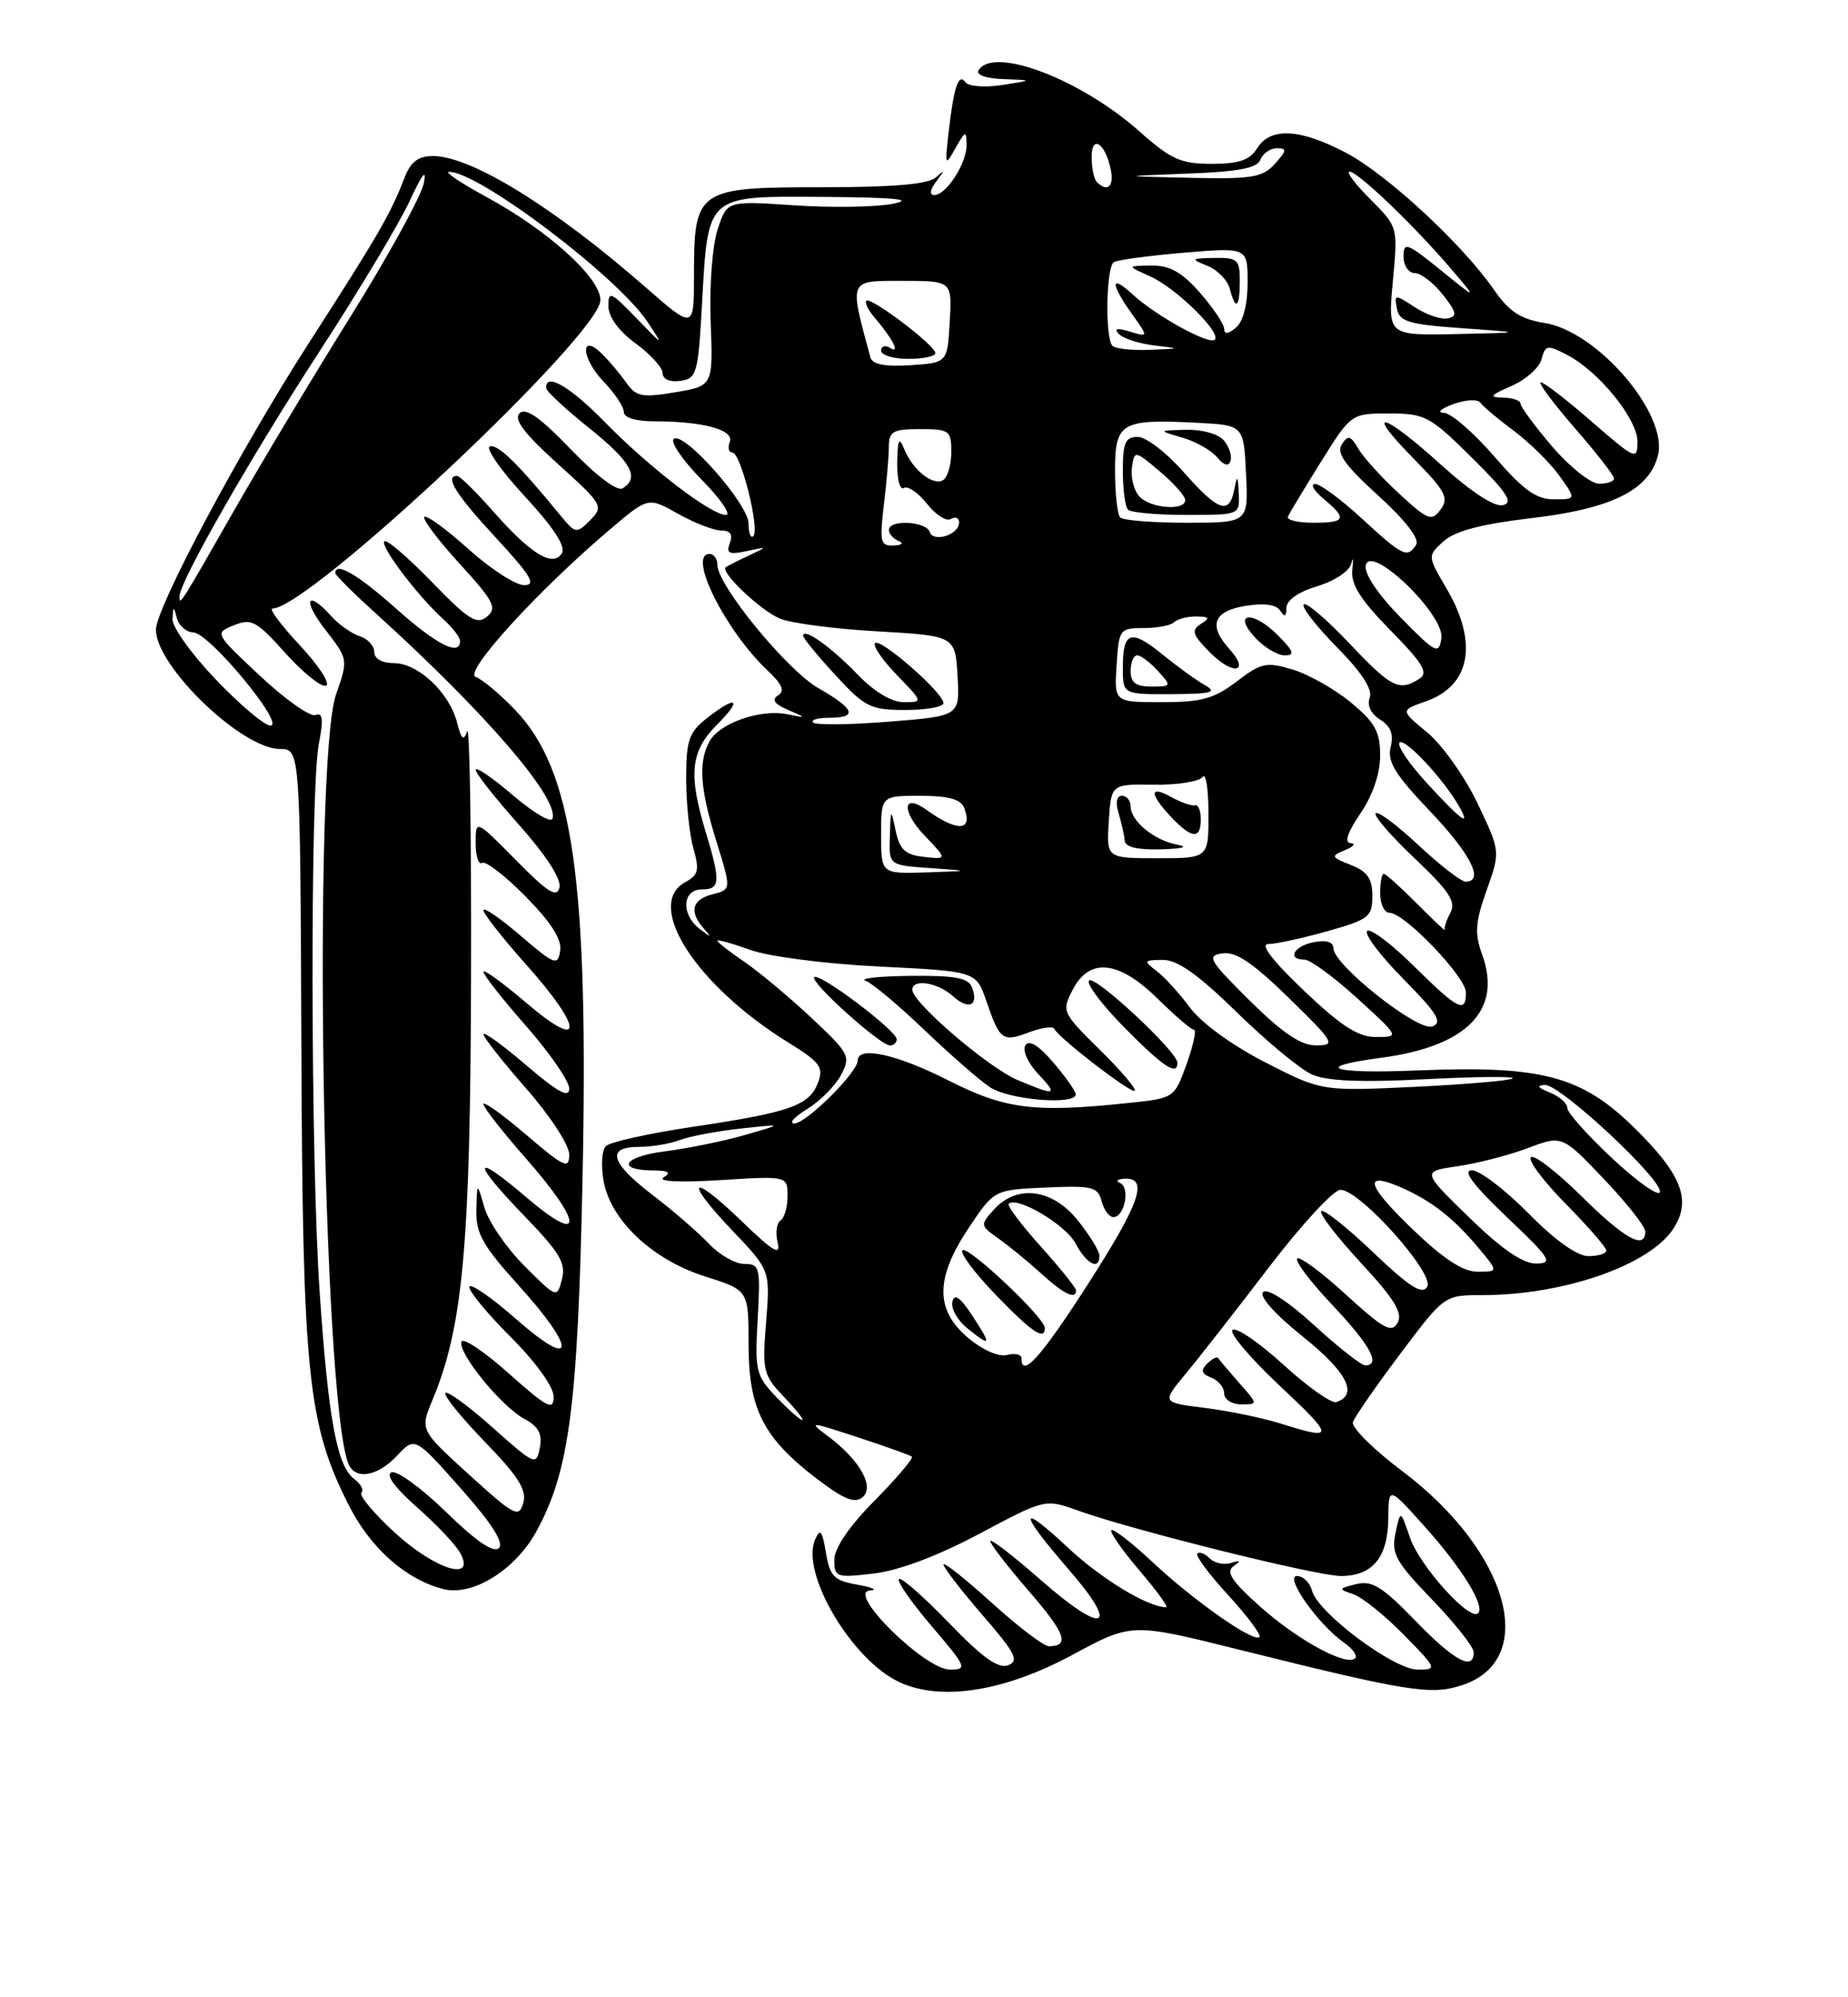 <?xml version="1.0" encoding="UTF-8" standalone="no"?>
<!DOCTYPE svg PUBLIC "-//W3C//DTD SVG 1.1//EN" "http://www.w3.org/Graphics/SVG/1.1/DTD/svg11.dtd" >
<svg xmlns="http://www.w3.org/2000/svg" xmlns:xlink="http://www.w3.org/1999/xlink" version="1.1" viewBox="0 0 237 256">
 <g >
 <path fill="currentColor"
d=" M 137.55 212.10 C 145.14 208.01 145.14 208.01 158.82 211.42 C 180.59 216.84 183.53 217.31 187.52 215.99 C 197.42 212.73 193.51 198.83 179.80 188.53 C 176.12 185.76 173.29 182.95 173.51 182.27 C 173.74 181.59 176.47 177.66 179.58 173.52 C 185.24 166.00 185.24 166.00 190.07 166.00 C 200.51 166.00 211.53 162.18 214.60 157.49 C 216.99 153.84 215.68 150.49 209.48 144.44 C 202.77 137.89 197.66 136.55 181.82 137.20 C 170.70 137.66 168.13 136.77 177.12 135.58 C 188.12 134.12 192.67 129.50 190.09 122.38 C 189.09 119.62 189.19 118.24 190.66 114.09 C 192.43 109.12 192.43 109.12 189.47 102.93 C 187.84 99.53 184.95 95.46 183.05 93.89 C 179.59 91.04 179.59 91.04 182.82 89.91 C 188.58 87.91 189.61 82.42 185.53 75.46 C 183.06 71.25 183.06 71.25 185.13 69.38 C 186.58 68.06 189.95 67.17 196.48 66.40 C 206.70 65.20 211.51 62.80 212.63 58.36 C 213.95 53.07 204.88 42.48 198.10 41.40 C 195.00 40.90 193.54 39.95 191.59 37.13 C 187.51 31.26 177.88 22.35 172.60 19.57 C 166.69 16.47 162.93 16.28 161.23 19.00 C 160.28 20.53 158.90 21.00 155.39 21.00 C 151.43 21.00 150.17 20.43 146.15 16.86 C 138.60 10.15 127.42 5.89 125.50 9.00 C 125.13 9.59 126.44 10.06 128.69 10.14 C 132.50 10.28 132.50 10.28 128.50 10.90 C 126.28 11.24 124.19 11.08 123.80 10.53 C 122.93 9.31 122.32 11.15 121.65 17.00 C 121.17 21.27 121.21 21.37 122.53 19.00 C 123.79 16.75 123.93 16.71 123.96 18.53 C 124.01 20.89 121.37 25.00 119.82 25.00 C 119.16 25.00 119.26 24.33 120.08 23.25 C 121.21 21.76 121.19 21.69 120.00 22.75 C 119.03 23.62 114.54 24.00 105.36 24.00 C 89.39 24.00 89.00 24.27 89.00 35.34 C 89.00 42.24 89.00 42.24 82.75 36.78 C 71.04 26.55 60.42 20.00 55.52 20.00 C 53.65 20.00 52.67 20.74 51.89 22.75 C 50.09 27.43 48.56 30.06 39.59 44.00 C 30.77 57.72 20.00 77.89 20.00 80.71 C 20.00 85.41 31.02 96.00 35.91 96.00 C 38.50 96.01 38.50 96.01 38.65 134.25 C 38.81 176.26 39.47 182.58 44.75 192.97 C 47.55 198.48 52.09 202.48 56.88 203.68 C 60.60 204.62 66.07 201.23 68.77 196.32 C 73.00 188.64 74.09 180.38 74.70 151.45 C 75.51 112.77 73.50 98.72 66.04 90.97 C 64.09 88.94 61.83 87.05 61.00 86.76 C 59.39 86.20 69.02 75.64 78.32 67.78 C 83.13 63.70 83.13 63.70 86.95 65.85 C 89.05 67.03 91.55 68.00 92.49 68.00 C 93.66 68.00 94.02 68.51 93.60 69.61 C 93.09 70.93 93.48 71.12 95.74 70.64 C 98.50 70.05 98.50 70.05 96.00 71.22 C 94.62 71.87 93.31 72.53 93.08 72.70 C 92.30 73.27 97.48 78.21 100.00 79.28 C 101.38 79.87 107.00 80.61 112.50 80.92 C 122.50 81.50 122.50 81.50 122.80 86.64 C 123.10 91.78 123.10 91.78 113.99 92.50 C 108.98 92.90 104.61 92.95 104.28 92.61 C 103.94 92.27 104.87 92.00 106.33 92.00 C 110.06 92.00 109.65 90.88 104.95 88.20 C 100.92 85.89 92.00 75.01 92.00 72.39 C 92.00 71.63 91.55 71.00 91.00 71.00 C 88.10 71.00 93.03 80.86 98.49 85.99 C 100.33 87.72 100.68 88.58 99.78 89.13 C 98.92 89.67 99.30 90.22 101.02 90.97 C 103.50 92.05 103.50 92.05 100.87 91.53 C 97.44 90.87 92.22 92.72 90.98 95.04 C 89.53 97.74 89.77 101.10 91.90 107.92 C 93.79 114.01 93.79 114.01 91.40 114.62 C 88.75 115.28 88.34 116.86 90.25 119.00 C 91.31 120.19 91.24 120.21 89.75 119.08 C 87.32 117.24 87.47 114.00 90.00 114.00 C 92.38 114.00 92.45 113.04 90.49 106.59 C 88.26 99.23 88.57 96.28 91.92 92.92 C 95.30 89.55 94.51 89.03 90.63 92.07 C 88.34 93.88 88.00 94.88 88.00 99.83 C 88.00 102.96 88.42 106.97 88.93 108.76 C 89.72 111.51 89.56 112.16 87.93 113.04 C 82.56 115.91 89.20 126.27 101.13 133.64 C 105.17 136.14 105.65 136.79 104.91 138.76 C 103.80 141.70 101.34 142.57 88.90 144.42 C 83.27 145.26 78.23 146.37 77.70 146.90 C 77.18 147.42 77.05 149.47 77.42 151.44 C 78.37 156.49 83.73 161.50 90.47 163.62 C 96.00 165.37 96.00 165.37 96.00 172.31 C 96.00 180.59 97.88 184.29 104.75 189.53 C 108.19 192.16 109.61 192.74 110.61 191.91 C 112.22 190.57 110.25 187.10 106.13 184.04 C 103.62 182.17 103.80 182.18 110.00 184.22 C 113.58 185.39 116.70 186.51 116.94 186.70 C 117.18 186.89 115.05 189.41 112.19 192.31 C 108.89 195.65 107.00 198.42 107.00 199.92 C 107.00 202.17 107.24 202.25 112.08 201.68 C 115.31 201.29 120.26 199.43 125.60 196.59 C 134.04 192.10 134.04 192.10 138.27 193.62 C 145.26 196.13 168.88 202.00 171.97 202.00 C 176.02 202.00 177.99 199.61 178.04 194.68 C 178.08 190.50 178.08 190.50 182.57 195.50 C 187.45 200.92 190.50 205.84 189.56 206.77 C 188.49 207.84 182.06 200.71 180.82 197.07 C 179.60 193.50 179.60 193.50 178.97 196.50 C 178.41 199.14 178.97 200.16 183.67 205.03 C 186.60 208.07 189.00 211.11 189.00 211.78 C 189.00 214.23 186.50 212.88 181.50 207.72 C 177.29 203.37 175.95 202.54 173.94 203.04 C 171.63 203.61 171.61 203.68 173.54 204.33 C 174.67 204.70 177.57 207.03 180.00 209.50 C 184.32 213.90 184.36 214.00 181.80 214.00 C 178.75 214.00 169.00 206.71 168.26 203.88 C 167.99 202.84 167.12 202.00 166.33 202.00 C 164.66 202.00 169.05 208.22 172.35 210.53 C 173.47 211.31 174.12 212.22 173.80 212.54 C 172.71 213.62 166.51 210.28 161.68 205.98 C 158.00 202.72 157.17 201.48 158.18 200.76 C 159.18 200.04 159.11 199.93 157.87 200.33 C 156.98 200.61 155.75 200.35 155.14 199.74 C 154.53 199.13 153.81 198.85 153.55 199.12 C 153.28 199.39 155.07 201.80 157.53 204.47 C 159.98 207.15 161.78 209.55 161.52 209.82 C 160.78 210.56 153.13 205.20 147.79 200.20 C 145.14 197.73 142.77 195.89 142.53 196.13 C 142.29 196.37 143.91 198.69 146.13 201.29 C 148.34 203.88 149.88 206.00 149.55 206.00 C 147.23 206.00 141.26 202.39 137.02 198.42 C 130.59 192.40 130.58 193.71 137.01 201.11 C 143.74 208.84 141.62 209.67 133.46 202.50 C 129.91 199.38 127.00 197.15 127.00 197.53 C 127.00 197.91 129.24 200.81 131.98 203.97 C 136.66 209.38 137.24 211.00 134.50 211.00 C 133.86 211.00 130.56 208.49 127.17 205.42 C 123.78 202.34 121.00 200.15 121.00 200.53 C 121.00 200.91 123.25 203.83 126.00 207.01 C 130.23 211.88 130.74 212.89 129.29 213.44 C 128.03 213.92 125.97 212.45 121.68 207.99 C 118.44 204.63 115.56 202.11 115.28 202.39 C 114.99 202.67 116.90 205.40 119.50 208.45 C 123.96 213.67 124.10 214.00 121.83 214.00 C 118.62 214.00 108.53 204.07 111.54 203.87 C 112.62 203.80 111.92 203.46 110.00 203.12 C 106.94 202.58 106.43 202.06 105.92 199.00 C 105.45 196.17 105.19 195.85 104.54 197.32 C 102.63 201.64 109.28 212.85 115.42 215.64 C 120.76 218.08 128.88 216.78 137.55 212.10 Z  M 121.00 90.12 C 121.00 88.81 112.92 81.74 112.23 82.44 C 111.90 82.76 113.16 84.60 115.01 86.51 C 118.39 90.00 118.39 90.00 115.89 90.00 C 114.33 90.00 112.10 88.65 109.95 86.42 C 106.58 82.92 103.00 80.38 103.00 81.49 C 103.00 81.79 104.86 84.06 107.13 86.52 C 110.93 90.65 111.64 91.00 116.13 91.00 C 118.81 91.00 121.00 90.60 121.00 90.12 Z  M 50.62 196.43 C 47.93 193.96 46.01 191.66 46.35 191.32 C 46.69 190.98 46.28 190.19 45.43 189.57 C 43.23 187.96 42.11 181.92 41.00 165.71 C 39.83 148.64 39.76 101.18 40.89 95.34 C 41.50 92.19 41.40 91.29 40.46 91.65 C 39.78 91.91 36.59 89.66 33.36 86.64 C 27.51 81.16 27.50 81.15 30.00 80.14 C 32.25 79.23 32.91 79.59 36.59 83.70 C 38.85 86.21 41.19 88.10 41.80 87.89 C 42.42 87.67 40.92 85.36 38.49 82.75 C 36.05 80.14 34.45 78.00 34.94 78.00 C 39.62 78.00 77.00 42.87 77.00 38.47 C 77.00 35.59 70.29 29.53 62.32 25.21 C 59.12 23.47 56.98 22.04 57.57 22.03 C 61.29 21.93 79.12 35.39 83.03 41.24 C 85.16 44.44 85.14 44.43 81.60 40.76 C 78.33 37.37 78.00 37.24 78.03 39.26 C 78.04 40.64 79.38 42.46 81.50 44.00 C 83.39 45.38 84.96 47.09 84.97 47.82 C 84.99 48.61 85.90 49.01 87.25 48.82 C 89.36 48.52 89.53 47.90 90.03 39.00 C 90.83 24.80 90.43 25.14 105.74 25.24 C 114.85 25.31 117.36 25.56 114.50 26.12 C 112.30 26.55 106.62 26.64 101.87 26.32 C 93.24 25.73 93.24 25.73 92.04 29.39 C 91.36 31.45 90.96 36.63 91.14 41.26 C 91.45 49.46 91.45 49.46 86.60 50.28 C 82.36 50.99 81.58 50.84 80.35 49.09 C 79.58 48.00 78.20 46.34 77.27 45.42 C 74.38 42.52 74.49 45.86 77.39 48.89 C 78.83 50.38 80.00 52.15 80.00 52.80 C 80.00 53.53 81.54 54.00 83.87 54.00 C 90.15 54.00 94.18 55.09 93.59 56.64 C 93.30 57.39 93.45 58.00 93.93 58.00 C 95.00 58.00 97.47 67.87 96.61 68.72 C 96.28 69.06 96.00 68.33 96.00 67.11 C 96.00 64.59 87.57 55.09 86.39 56.28 C 85.97 56.70 87.60 59.06 90.02 61.52 C 92.44 63.98 93.82 66.00 93.09 66.00 C 91.18 66.00 83.29 59.95 77.54 54.07 C 73.08 49.52 69.92 47.69 70.05 49.75 C 70.07 50.16 72.55 52.46 75.55 54.86 C 80.95 59.18 82.08 61.22 79.85 62.59 C 79.16 63.02 76.46 60.98 73.21 57.59 C 69.26 53.49 67.41 52.19 66.63 52.97 C 65.85 53.75 67.23 55.57 71.52 59.44 C 77.31 64.66 77.44 64.89 75.69 66.67 C 73.93 68.44 73.81 68.42 71.86 66.05 C 66.44 59.43 63.84 56.89 62.83 57.22 C 62.22 57.43 64.23 60.30 67.29 63.60 C 70.99 67.60 72.59 70.05 72.06 70.91 C 70.91 72.76 68.08 71.03 63.23 65.52 C 61.04 63.03 58.97 61.00 58.62 61.00 C 56.97 61.00 58.48 63.41 63.61 68.94 C 68.10 73.80 68.82 75.00 67.22 75.00 C 66.12 75.00 62.90 72.92 60.07 70.37 C 57.24 67.83 54.70 65.97 54.42 66.25 C 54.14 66.52 56.18 69.23 58.95 72.26 C 63.34 77.06 63.79 77.93 62.45 79.04 C 61.15 80.12 60.08 79.44 55.37 74.58 C 52.31 71.43 49.58 69.09 49.29 69.38 C 48.70 69.97 53.61 76.45 56.89 79.40 C 58.05 80.45 59.00 81.69 59.00 82.15 C 59.00 84.17 56.01 82.65 50.79 78.00 C 45.88 73.63 43.00 71.95 43.00 73.46 C 43.00 73.71 45.36 76.06 48.25 78.67 C 62.32 91.42 71.73 102.35 70.85 104.94 C 70.66 105.50 68.36 104.14 65.75 101.91 C 63.14 99.67 61.00 98.22 61.00 98.67 C 61.01 99.13 63.52 102.31 66.58 105.74 C 70.02 109.61 72.00 112.66 71.75 113.74 C 71.43 115.14 70.28 114.41 66.17 110.25 C 61.00 105.01 61.00 105.01 61.00 108.06 C 61.00 109.74 61.37 110.89 61.83 110.60 C 62.29 110.32 64.80 112.26 67.42 114.92 C 70.68 118.23 72.07 120.41 71.84 121.87 C 71.53 123.83 71.14 123.68 66.75 119.92 C 64.14 117.68 62.00 116.22 62.00 116.67 C 62.01 117.13 64.48 120.27 67.50 123.66 C 74.89 131.94 74.89 134.86 67.50 128.54 C 64.47 125.96 62.00 124.17 62.00 124.56 C 62.00 124.96 64.47 128.10 67.50 131.54 C 70.53 134.99 73.00 138.58 73.00 139.53 C 73.00 140.79 71.54 140.00 67.50 136.54 C 64.48 133.96 62.00 132.17 62.00 132.56 C 62.00 132.96 64.48 136.10 67.50 139.54 C 70.56 143.03 73.00 146.77 73.00 147.98 C 73.00 149.91 72.37 149.62 67.50 145.46 C 64.47 142.87 62.00 141.10 62.00 141.52 C 62.00 141.94 64.47 145.10 67.50 148.54 C 74.86 156.92 74.86 159.74 67.50 153.46 C 60.49 147.47 60.41 148.80 67.36 155.97 C 71.79 160.55 72.60 161.92 72.07 163.96 C 71.43 166.42 71.42 166.42 67.25 162.25 C 64.96 159.96 62.65 156.60 62.13 154.79 C 61.18 151.50 61.18 151.50 61.09 155.08 C 61.01 158.08 61.90 159.65 66.50 164.74 C 73.99 173.01 73.83 175.77 66.25 169.12 C 63.09 166.34 60.37 164.45 60.20 164.92 C 60.04 165.39 62.40 168.27 65.45 171.32 C 68.73 174.60 71.00 177.75 71.00 179.01 C 71.00 180.86 70.21 180.45 65.26 176.05 C 62.11 173.23 59.37 171.40 59.18 171.97 C 58.70 173.41 64.32 180.30 67.26 181.87 C 69.07 182.84 69.57 183.78 69.23 185.57 C 68.79 187.88 68.59 187.79 63.21 183.00 C 60.14 180.26 57.41 178.26 57.12 178.54 C 56.84 178.82 59.11 181.63 62.16 184.78 C 66.47 189.22 67.58 190.98 67.11 192.63 C 66.55 194.60 65.99 194.30 60.18 189.03 C 53.86 183.28 53.86 183.28 55.46 179.45 C 59.37 170.07 60.32 159.75 60.41 125.28 C 60.46 107.01 60.24 92.82 59.91 93.74 C 59.46 95.03 59.16 94.77 58.62 92.63 C 57.66 88.81 53.63 85.00 50.55 85.00 C 49.00 85.00 48.00 84.44 48.00 83.57 C 48.00 82.78 47.16 81.87 46.13 81.54 C 45.10 81.22 43.46 80.06 42.48 78.97 C 39.31 75.48 38.74 76.88 41.75 80.75 C 44.65 84.49 44.66 84.52 43.10 89.00 C 40.08 97.67 41.36 178.96 44.65 187.54 C 45.50 189.74 48.37 189.30 50.93 186.57 C 53.21 184.14 53.21 184.14 59.10 190.78 C 63.04 195.22 64.66 197.74 63.99 198.41 C 63.31 199.09 61.08 197.57 57.24 193.83 C 54.08 190.75 50.92 188.45 50.22 188.71 C 49.41 189.01 50.63 190.68 53.49 193.20 C 55.99 195.40 58.50 198.06 59.05 199.10 C 61.04 202.82 55.73 201.13 50.62 196.43 Z  M 164.30 182.48 C 161.99 181.75 157.60 180.84 154.55 180.46 C 148.99 179.77 148.99 179.77 152.02 176.13 C 153.68 174.14 158.48 168.00 162.68 162.50 C 166.88 157.00 171.03 152.50 171.91 152.50 C 174.40 152.50 184.06 163.29 183.03 164.94 C 182.39 165.99 180.74 164.94 176.09 160.50 C 172.73 157.30 169.74 154.93 169.44 155.23 C 169.14 155.53 171.43 158.51 174.52 161.85 C 178.83 166.50 179.93 168.30 179.24 169.54 C 178.47 170.91 177.45 170.35 172.63 165.95 C 169.50 163.08 166.67 160.99 166.36 161.31 C 166.04 161.63 168.08 164.32 170.89 167.29 C 175.73 172.41 177.14 175.00 175.08 175.00 C 174.57 175.00 171.63 172.68 168.53 169.85 C 165.16 166.77 162.53 165.07 161.99 165.61 C 161.45 166.15 163.50 168.45 167.10 171.33 C 172.77 175.87 174.24 178.75 171.38 179.71 C 170.76 179.91 167.73 177.78 164.65 174.97 C 161.57 172.15 158.62 170.12 158.09 170.45 C 157.56 170.77 160.23 173.96 164.02 177.52 C 171.21 184.27 171.23 184.66 164.30 182.48 Z  M 158.92 177.25 C 157.59 175.74 156.38 174.31 156.23 174.07 C 156.09 173.83 155.45 174.15 154.82 174.78 C 153.95 175.65 154.08 176.09 155.33 176.57 C 156.25 176.93 157.00 177.84 157.00 178.61 C 157.00 179.37 157.98 180.00 159.17 180.00 C 161.35 180.00 161.35 180.00 158.92 177.25 Z  M 99.57 179.07 C 96.94 176.32 96.79 175.72 97.17 169.07 C 97.54 162.42 97.44 162.00 95.46 162.00 C 94.30 162.00 92.26 160.84 90.92 159.42 C 89.59 158.00 86.36 155.21 83.75 153.21 C 78.28 149.04 77.68 147.00 81.93 147.00 C 83.55 147.00 85.91 146.61 87.18 146.12 C 88.46 145.64 91.97 144.98 95.00 144.65 C 100.50 144.05 100.50 144.05 95.51 145.48 C 92.76 146.27 88.15 147.21 85.27 147.57 C 79.94 148.24 78.89 149.99 83.81 150.02 C 85.75 150.03 86.11 150.28 85.11 150.91 C 84.27 151.44 87.19 151.58 92.36 151.26 C 101.00 150.72 101.00 150.72 101.00 153.30 C 101.00 154.72 100.59 156.13 100.09 156.44 C 99.60 156.75 99.43 158.01 99.73 159.25 C 100.15 161.02 99.17 160.44 95.16 156.56 C 88.54 150.17 87.58 151.07 93.92 157.72 C 98.78 162.82 98.78 162.82 98.25 169.46 C 97.75 175.72 97.88 176.26 100.55 179.05 C 102.10 180.67 103.15 182.00 102.87 182.00 C 102.60 182.00 101.11 180.68 99.57 179.07 Z  M 131.00 174.09 C 131.00 173.60 130.17 173.40 129.16 173.67 C 128.09 173.95 126.02 173.04 124.16 171.48 C 119.91 167.90 119.93 163.82 124.25 157.36 C 127.50 152.50 127.50 152.50 134.12 152.21 C 140.08 151.94 140.80 152.12 141.28 153.96 C 141.57 155.08 142.25 156.00 142.79 156.00 C 144.23 156.00 144.98 152.17 143.64 151.63 C 143.01 151.37 143.29 151.12 144.25 151.08 C 147.35 150.94 146.18 154.26 139.41 164.77 C 133.48 173.98 131.00 176.73 131.00 174.09 Z  M 124.70 168.64 C 123.15 166.27 122.39 165.74 122.14 166.84 C 121.94 167.70 122.78 169.21 124.00 170.20 C 127.11 172.72 127.22 172.48 124.70 168.64 Z  M 134.00 170.21 C 134.00 168.90 124.09 159.57 123.42 160.25 C 123.08 160.59 124.98 163.14 127.65 165.91 C 132.32 170.75 134.00 171.89 134.00 170.21 Z  M 138.00 165.40 C 138.00 165.07 135.96 162.53 133.47 159.76 C 130.98 156.99 129.13 154.53 129.36 154.30 C 130.40 153.27 136.64 156.95 137.92 159.35 C 139.35 162.03 141.00 162.88 141.00 160.95 C 141.00 160.37 139.76 158.34 138.25 156.45 C 134.99 152.36 130.43 151.76 127.47 155.03 C 125.68 157.01 125.70 157.10 128.04 158.74 C 129.36 159.67 131.80 161.66 133.47 163.18 C 136.41 165.86 138.00 166.64 138.00 165.40 Z  M 181.17 157.57 C 175.27 151.90 174.74 150.06 179.62 152.17 C 183.49 153.85 186.32 156.04 189.52 159.84 C 192.18 163.00 192.18 163.00 189.50 163.00 C 187.62 163.00 185.14 161.38 181.17 157.57 Z  M 188.42 156.05 C 182.34 150.14 182.34 150.14 186.92 149.48 C 189.44 149.12 193.49 148.08 195.92 147.16 C 200.34 145.50 200.34 145.50 205.67 151.09 C 208.60 154.17 211.00 157.20 211.00 157.84 C 211.00 160.26 208.36 158.80 202.81 153.31 C 199.64 150.18 196.73 147.94 196.33 148.33 C 195.94 148.73 197.95 151.41 200.81 154.31 C 203.66 157.20 206.00 159.89 206.00 160.28 C 206.00 160.68 204.97 161.00 203.72 161.00 C 202.27 161.00 199.43 158.98 196.00 155.50 C 193.01 152.47 189.75 150.00 188.76 150.00 C 187.51 150.00 188.90 151.85 193.22 155.97 C 198.87 161.33 199.25 161.93 197.00 161.95 C 195.29 161.96 192.58 160.10 188.42 156.05 Z  M 206.75 148.46 C 203.59 145.50 201.00 142.60 201.00 142.01 C 201.00 141.42 199.99 140.53 198.75 140.03 C 197.20 139.41 197.01 139.11 198.14 139.06 C 200.12 138.99 213.39 151.37 212.87 152.81 C 212.66 153.37 209.91 151.41 206.75 148.46 Z  M 103.50 142.16 C 105.15 141.15 107.11 139.19 107.85 137.80 C 109.13 135.38 108.95 135.04 104.02 130.42 C 101.17 127.75 97.30 124.53 95.42 123.25 C 93.54 121.97 92.00 120.77 92.00 120.58 C 92.00 120.39 93.91 120.92 96.25 121.76 C 98.64 122.61 105.89 123.55 112.85 123.89 C 125.19 124.50 125.19 124.50 126.50 128.32 C 128.23 133.36 128.57 133.60 131.99 132.31 C 133.59 131.71 135.04 131.50 135.20 131.86 C 135.75 133.03 145.10 140.23 145.53 139.80 C 145.76 139.57 143.74 137.20 141.03 134.53 C 136.20 129.77 136.14 129.63 137.58 126.84 C 139.73 122.69 143.49 123.10 148.50 128.04 C 150.70 130.21 152.78 131.99 153.13 131.99 C 153.47 132.00 153.04 133.97 152.18 136.38 C 150.60 140.76 150.60 140.76 144.65 141.38 C 132.59 142.64 128.93 142.18 121.63 138.48 C 114.98 135.11 110.00 134.02 110.00 135.93 C 110.00 137.43 103.39 144.00 101.88 144.00 C 101.12 143.99 101.85 143.17 103.50 142.16 Z  M 137.96 140.25 C 137.94 139.84 136.64 138.00 135.07 136.17 C 133.19 133.97 131.97 133.23 131.50 133.99 C 131.11 134.63 131.82 136.24 133.07 137.57 C 135.75 140.42 135.48 140.52 130.52 138.44 C 126.80 136.89 117.00 128.50 117.00 126.86 C 117.00 125.41 120.24 125.91 122.18 127.66 C 124.22 129.51 125.56 128.91 124.65 126.54 C 124.19 125.34 122.47 125.02 116.78 125.08 C 112.78 125.12 110.17 125.40 111.00 125.70 C 111.83 125.99 115.20 128.82 118.50 131.97 C 121.80 135.13 125.61 138.45 126.97 139.36 C 129.43 140.99 138.04 141.69 137.96 140.25 Z  M 151.00 136.22 C 151.00 134.80 140.40 124.93 139.67 125.67 C 139.27 126.06 141.31 128.77 144.19 131.69 C 149.18 136.75 151.00 137.95 151.00 136.22 Z  M 115.00 133.21 C 115.00 132.10 105.05 124.61 104.42 125.24 C 103.82 125.84 112.88 134.00 114.14 134.00 C 114.61 134.00 115.00 133.64 115.00 133.21 Z  M 162.28 136.17 C 158.05 134.01 154.05 131.10 152.62 129.16 C 151.27 127.34 149.35 125.22 148.34 124.46 C 146.62 123.15 146.66 123.06 149.10 123.03 C 150.99 123.01 153.61 124.86 158.62 129.75 C 162.42 133.46 166.75 137.05 168.24 137.71 C 170.13 138.57 174.45 138.75 182.72 138.33 C 189.20 137.99 194.28 137.95 194.00 138.22 C 193.72 138.50 188.10 138.98 181.50 139.30 C 169.50 139.87 169.50 139.87 162.28 136.17 Z  M 160.29 128.27 C 155.02 123.04 154.70 122.50 156.79 122.19 C 158.49 121.94 160.69 123.42 165.29 127.91 C 171.16 133.65 171.35 133.98 168.79 133.99 C 166.83 134.00 164.50 132.42 160.29 128.27 Z  M 167.22 126.97 C 163.17 123.11 161.55 121.00 162.66 121.00 C 163.60 121.00 166.99 120.27 170.18 119.37 C 175.56 117.86 176.00 117.52 176.00 114.84 C 176.00 112.62 175.37 111.70 173.25 110.87 C 170.68 109.85 170.63 109.73 172.50 108.96 C 173.60 108.51 173.92 108.11 173.21 108.07 C 172.37 108.02 172.80 106.72 174.46 104.27 C 176.05 101.94 177.00 99.15 177.00 96.84 C 177.00 93.79 176.35 92.61 173.25 90.04 C 171.19 88.34 167.83 86.44 165.79 85.82 C 162.41 84.81 161.76 84.94 158.60 87.35 C 155.72 89.55 154.09 90.00 149.01 90.00 C 142.89 90.00 142.89 90.00 143.20 85.25 C 143.49 80.65 143.60 80.50 146.66 80.50 C 148.40 80.50 150.17 80.16 150.58 79.75 C 150.99 79.34 152.27 79.01 153.42 79.02 C 155.12 79.03 155.23 79.20 154.00 79.98 C 152.73 80.79 152.92 81.36 155.22 83.67 C 158.17 86.63 160.38 86.18 157.66 83.18 C 154.93 80.16 155.61 78.33 159.71 77.66 C 162.13 77.27 163.69 77.48 164.19 78.28 C 164.75 79.15 164.97 79.05 164.98 77.91 C 164.99 76.93 166.51 75.86 168.93 75.14 C 171.15 74.47 173.05 73.21 173.30 72.23 C 173.53 71.28 173.59 71.62 173.43 73.00 C 173.21 74.88 174.43 76.82 178.32 80.79 C 182.56 85.11 183.23 86.24 182.00 87.02 C 179.42 88.65 178.43 88.15 173.03 82.44 C 170.14 79.39 167.52 77.15 167.20 77.47 C 166.88 77.79 168.79 80.25 171.45 82.95 C 174.64 86.19 176.07 88.38 175.66 89.43 C 175.29 90.40 175.81 91.49 176.99 92.23 C 178.36 93.08 178.76 94.12 178.35 95.75 C 177.88 97.60 178.91 99.27 183.38 103.96 C 188.62 109.45 190.41 113.00 187.96 113.00 C 187.38 113.00 184.68 110.91 181.94 108.35 C 179.21 105.79 176.73 103.94 176.43 104.24 C 176.13 104.54 178.37 107.13 181.42 110.01 C 185.86 114.21 186.76 115.58 186.01 116.99 C 185.49 117.95 185.17 118.94 185.29 119.18 C 185.40 119.43 183.80 117.91 181.71 115.81 C 179.63 113.72 177.72 112.00 177.46 112.00 C 177.21 112.00 177.00 113.12 177.00 114.50 C 177.00 115.88 177.55 117.00 178.21 117.00 C 180.12 117.00 188.00 125.22 188.00 127.21 C 188.00 129.94 187.01 129.44 181.31 123.81 C 178.41 120.95 175.73 118.94 175.33 119.33 C 174.94 119.73 177.03 122.50 179.99 125.49 C 184.32 129.88 185.04 131.05 183.70 131.56 C 181.87 132.27 171.00 123.67 171.00 121.52 C 171.00 120.73 170.08 120.45 168.50 120.76 C 165.92 121.25 164.99 123.00 167.31 123.00 C 168.03 123.00 171.07 125.23 174.06 127.95 C 179.50 132.91 179.50 132.91 176.50 132.92 C 174.20 132.93 172.04 131.55 167.22 126.97 Z  M 154.50 87.80 C 153.40 87.18 150.96 85.42 149.08 83.88 C 145.03 80.58 144.00 80.92 144.00 85.56 C 144.00 89.00 144.00 89.00 150.25 88.97 C 155.43 88.94 156.16 88.74 154.50 87.80 Z  M 163.84 81.38 C 160.62 78.16 157.97 78.52 161.00 81.76 C 162.14 82.99 163.84 84.00 164.77 84.00 C 166.11 84.00 165.93 83.47 163.84 81.38 Z  M 113.00 107.00 C 113.00 102.00 113.00 102.00 118.03 102.00 C 121.64 102.00 123.23 102.44 123.65 103.54 C 124.81 106.56 122.80 106.66 118.80 103.79 C 115.74 101.60 115.58 103.95 118.57 107.09 C 121.50 110.16 121.50 110.16 118.50 109.83 C 116.10 109.57 115.38 108.91 114.87 106.50 C 114.25 103.57 114.23 103.59 114.12 107.20 C 114.00 110.90 114.00 110.90 119.25 111.26 C 124.50 111.63 124.50 111.63 118.75 111.82 C 113.00 112.00 113.00 112.00 113.00 107.00 Z  M 142.20 105.25 C 142.50 100.50 142.50 100.50 148.00 100.58 C 151.03 100.62 153.83 100.17 154.23 99.58 C 154.64 98.98 154.98 101.09 154.98 104.25 C 155.00 110.00 155.00 110.00 148.45 110.00 C 141.89 110.00 141.89 110.00 142.20 105.25 Z  M 151.00 108.27 C 148.04 107.73 145.00 105.24 145.00 103.35 C 145.00 102.61 144.50 102.00 143.88 102.00 C 143.19 102.00 143.03 102.85 143.46 104.25 C 143.83 105.49 144.19 107.06 144.24 107.75 C 144.30 108.58 145.89 108.95 148.92 108.86 C 151.66 108.78 152.50 108.54 151.00 108.27 Z  M 154.00 105.00 C 154.00 103.90 153.66 103.10 153.25 103.21 C 152.84 103.33 151.49 102.86 150.25 102.18 C 147.40 100.60 147.37 101.70 150.17 104.69 C 152.84 107.53 154.00 107.62 154.00 105.00 Z  M 183.04 100.42 C 180.72 97.91 179.12 95.55 179.49 95.18 C 180.14 94.53 185.04 99.75 187.06 103.25 C 188.72 106.12 187.50 105.27 183.04 100.42 Z  M 27.65 87.07 C 24.54 83.82 22.05 80.33 22.12 79.32 C 22.22 77.65 22.27 77.65 22.69 79.25 C 22.94 80.21 23.90 81.03 24.82 81.07 C 26.87 81.15 36.66 93.00 34.68 93.00 C 33.93 93.00 30.76 90.33 27.65 87.07 Z  M 179.65 79.17 C 176.73 76.19 174.94 73.54 175.15 72.48 C 175.72 69.58 185.31 78.80 184.85 81.81 C 184.53 83.94 184.15 83.75 179.65 79.17 Z  M 23.02 76.42 C 23.05 74.51 32.27 58.40 41.02 44.97 C 46.02 37.29 51.20 28.65 52.54 25.76 C 54.15 22.27 54.76 21.51 54.35 23.50 C 54.01 25.15 49.80 32.80 45.00 40.50 C 40.19 48.20 33.44 59.45 29.98 65.50 C 23.07 77.61 22.99 77.73 23.02 76.42 Z  M 174.65 66.46 C 171.99 64.01 169.29 62.01 168.65 62.03 C 168.02 62.05 168.51 62.91 169.75 63.94 C 172.81 66.50 172.60 67.00 168.42 67.00 C 166.45 67.00 164.98 66.65 165.17 66.22 C 165.35 65.80 167.25 62.65 169.39 59.22 C 173.28 53.00 173.28 53.00 178.16 53.00 C 182.76 53.00 183.38 53.33 188.77 58.67 C 193.29 63.14 194.13 64.43 192.74 64.75 C 191.64 65.00 188.66 63.05 184.82 59.58 C 177.28 52.75 174.80 52.20 181.30 58.79 C 185.37 62.93 185.85 63.82 184.76 65.30 C 183.61 66.87 183.15 66.69 179.42 63.26 C 177.18 61.19 174.83 58.60 174.19 57.50 C 173.22 55.82 172.88 55.73 172.08 56.96 C 171.36 58.06 172.48 59.64 176.74 63.51 C 180.23 66.68 182.08 69.07 181.62 69.81 C 180.51 71.59 179.92 71.31 174.65 66.46 Z  M 113.35 64.75 C 113.70 61.86 113.99 58.49 113.99 57.25 C 114.00 55.29 114.52 55.00 118.00 55.00 C 121.76 55.00 122.00 55.18 122.00 57.94 C 122.00 59.56 121.53 61.17 120.96 61.53 C 119.66 62.33 117.05 60.25 115.95 57.53 C 115.30 55.93 115.11 56.30 115.06 59.31 C 115.03 61.40 115.41 62.86 115.92 62.55 C 116.43 62.24 117.76 63.15 118.88 64.57 C 120.00 66.00 121.39 66.88 121.96 66.52 C 122.53 66.17 123.00 66.37 123.00 66.97 C 123.00 68.54 119.70 69.59 119.23 68.18 C 118.77 66.80 114.00 66.56 114.00 67.92 C 114.00 68.42 114.56 69.06 115.25 69.34 C 115.95 69.62 115.67 69.88 114.61 69.92 C 112.91 69.99 112.79 69.47 113.35 64.75 Z  M 143.67 66.33 C 143.30 65.97 143.00 63.28 143.00 60.35 C 143.00 54.14 143.76 53.69 153.54 54.19 C 159.50 54.50 159.50 54.50 159.80 60.75 C 160.10 67.00 160.10 67.00 152.21 67.00 C 147.88 67.00 144.03 66.70 143.67 66.33 Z  M 158.86 63.25 C 158.75 60.89 158.67 60.82 158.29 62.75 C 157.66 66.04 156.23 65.54 151.79 60.50 C 149.61 58.02 146.97 56.00 145.92 56.00 C 144.32 56.00 144.00 56.73 144.00 60.33 C 144.00 62.72 144.30 64.97 144.67 65.33 C 145.03 65.70 148.41 66.00 152.17 66.00 C 158.99 66.00 159.00 65.99 158.86 63.25 Z  M 156.97 56.47 C 156.28 55.63 154.19 55.04 152.13 55.09 C 148.50 55.18 148.50 55.18 151.62 56.09 C 153.34 56.58 155.35 57.72 156.09 58.61 C 156.96 59.66 157.56 59.82 157.81 59.08 C 158.02 58.45 157.64 57.27 156.97 56.47 Z  M 191.63 58.50 C 189.02 55.48 186.12 52.96 185.19 52.92 C 184.24 52.88 184.75 52.39 186.37 51.80 C 187.98 51.21 189.51 51.14 189.87 51.63 C 190.21 52.12 192.16 53.75 194.18 55.25 C 196.20 56.76 198.82 59.35 200.00 61.00 C 202.14 64.00 202.14 64.00 199.26 64.00 C 197.01 64.00 195.34 62.79 191.63 58.50 Z  M 199.08 57.25 C 196.85 54.64 195.01 52.16 195.01 51.75 C 195.00 51.34 193.99 50.98 192.75 50.96 C 190.89 50.93 191.08 50.67 193.84 49.47 C 195.68 48.67 197.41 47.13 197.70 46.04 C 198.18 44.22 198.44 44.17 200.96 45.48 C 205.03 47.58 210.00 53.70 210.00 56.60 C 210.00 59.03 209.74 58.91 204.17 54.07 C 200.97 51.28 198.01 49.00 197.60 49.00 C 197.20 49.00 199.14 51.62 201.93 54.83 C 204.72 58.03 207.00 60.96 207.00 61.33 C 207.00 61.70 206.14 62.00 205.08 62.00 C 204.02 62.00 201.32 59.86 199.08 57.25 Z  M 111.63 45.81 C 108.89 35.71 108.77 36.00 115.69 36.00 C 122.10 36.00 122.10 36.00 121.80 41.25 C 121.50 46.50 121.50 46.50 116.74 46.81 C 113.46 47.02 111.87 46.70 111.63 45.81 Z  M 119.96 45.25 C 119.91 44.24 111.66 38.00 111.11 38.55 C 110.87 38.79 111.36 39.78 112.19 40.74 C 114.49 43.42 115.52 45.44 114.15 44.60 C 113.52 44.20 113.00 44.36 113.00 44.94 C 113.00 45.52 114.58 46.00 116.50 46.00 C 118.42 46.00 119.98 45.66 119.96 45.25 Z  M 142.67 44.33 C 141.70 43.36 141.85 34.21 142.85 33.60 C 143.31 33.31 147.36 32.77 151.85 32.39 C 160.00 31.71 160.00 31.71 160.00 36.23 C 160.00 39.03 159.43 41.23 158.50 42.00 C 157.52 42.82 157.00 42.87 157.00 42.16 C 157.00 41.56 155.60 39.48 153.90 37.53 C 151.55 34.86 150.02 34.01 147.65 34.04 C 144.50 34.08 144.50 34.08 147.50 35.42 C 150.80 36.89 156.68 42.65 155.79 43.54 C 155.08 44.25 148.21 40.46 145.25 37.73 C 142.40 35.10 142.36 36.29 145.15 40.21 C 147.30 43.23 147.30 43.23 144.90 42.50 C 143.25 42.00 142.81 42.10 143.50 42.82 C 144.05 43.39 146.07 44.04 148.00 44.27 C 151.46 44.68 151.46 44.68 147.42 44.84 C 145.17 44.93 143.03 44.70 142.67 44.33 Z  M 159.00 36.00 C 159.00 33.27 158.71 33.01 155.75 33.06 C 152.71 33.12 152.65 33.19 154.84 34.07 C 156.13 34.58 157.42 35.90 157.71 37.00 C 158.46 39.88 159.00 39.46 159.00 36.00 Z  M 178.63 36.04 C 179.28 29.08 179.28 29.08 175.74 25.54 C 173.79 23.59 172.60 22.00 173.08 22.00 C 174.14 22.00 181.40 28.95 186.11 34.48 C 189.50 38.46 189.50 38.46 184.75 34.61 C 180.45 31.13 180.00 30.96 180.00 32.88 C 180.00 34.05 180.64 35.00 181.43 35.00 C 182.21 35.00 183.83 36.24 185.02 37.75 C 186.82 40.03 186.93 40.55 185.65 40.81 C 184.81 40.98 182.92 40.34 181.45 39.38 C 178.87 37.69 178.79 37.69 179.15 39.56 C 179.47 41.23 180.65 41.58 187.51 42.07 C 195.50 42.63 195.50 42.63 186.74 42.82 C 177.99 43.00 177.99 43.00 178.63 36.04 Z  M 140.67 23.33 C 140.30 22.97 140.00 21.53 140.00 20.13 C 140.00 17.15 141.80 18.39 142.47 21.82 C 142.87 23.95 142.01 24.67 140.67 23.33 Z  M 152.30 22.25 C 158.86 22.01 161.24 21.55 161.65 20.46 C 161.96 19.66 162.91 19.00 163.76 19.00 C 165.07 19.00 165.03 19.31 163.50 21.00 C 161.91 22.75 160.57 22.97 152.60 22.79 C 143.50 22.59 143.50 22.59 152.30 22.25 Z  M 145.00 86.00 C 145.00 84.90 145.38 84.00 145.85 84.00 C 146.31 84.00 147.50 84.90 148.50 86.00 C 150.27 87.95 150.25 88.00 147.65 88.00 C 145.67 88.00 145.00 87.50 145.00 86.00 Z  M 146.05 63.56 C 145.39 62.76 144.99 61.12 145.17 59.90 C 145.50 57.71 145.52 57.71 148.75 60.43 C 150.54 61.94 152.00 63.59 152.00 64.09 C 152.00 65.55 147.36 65.14 146.05 63.56 Z "/>
</g>
</svg>